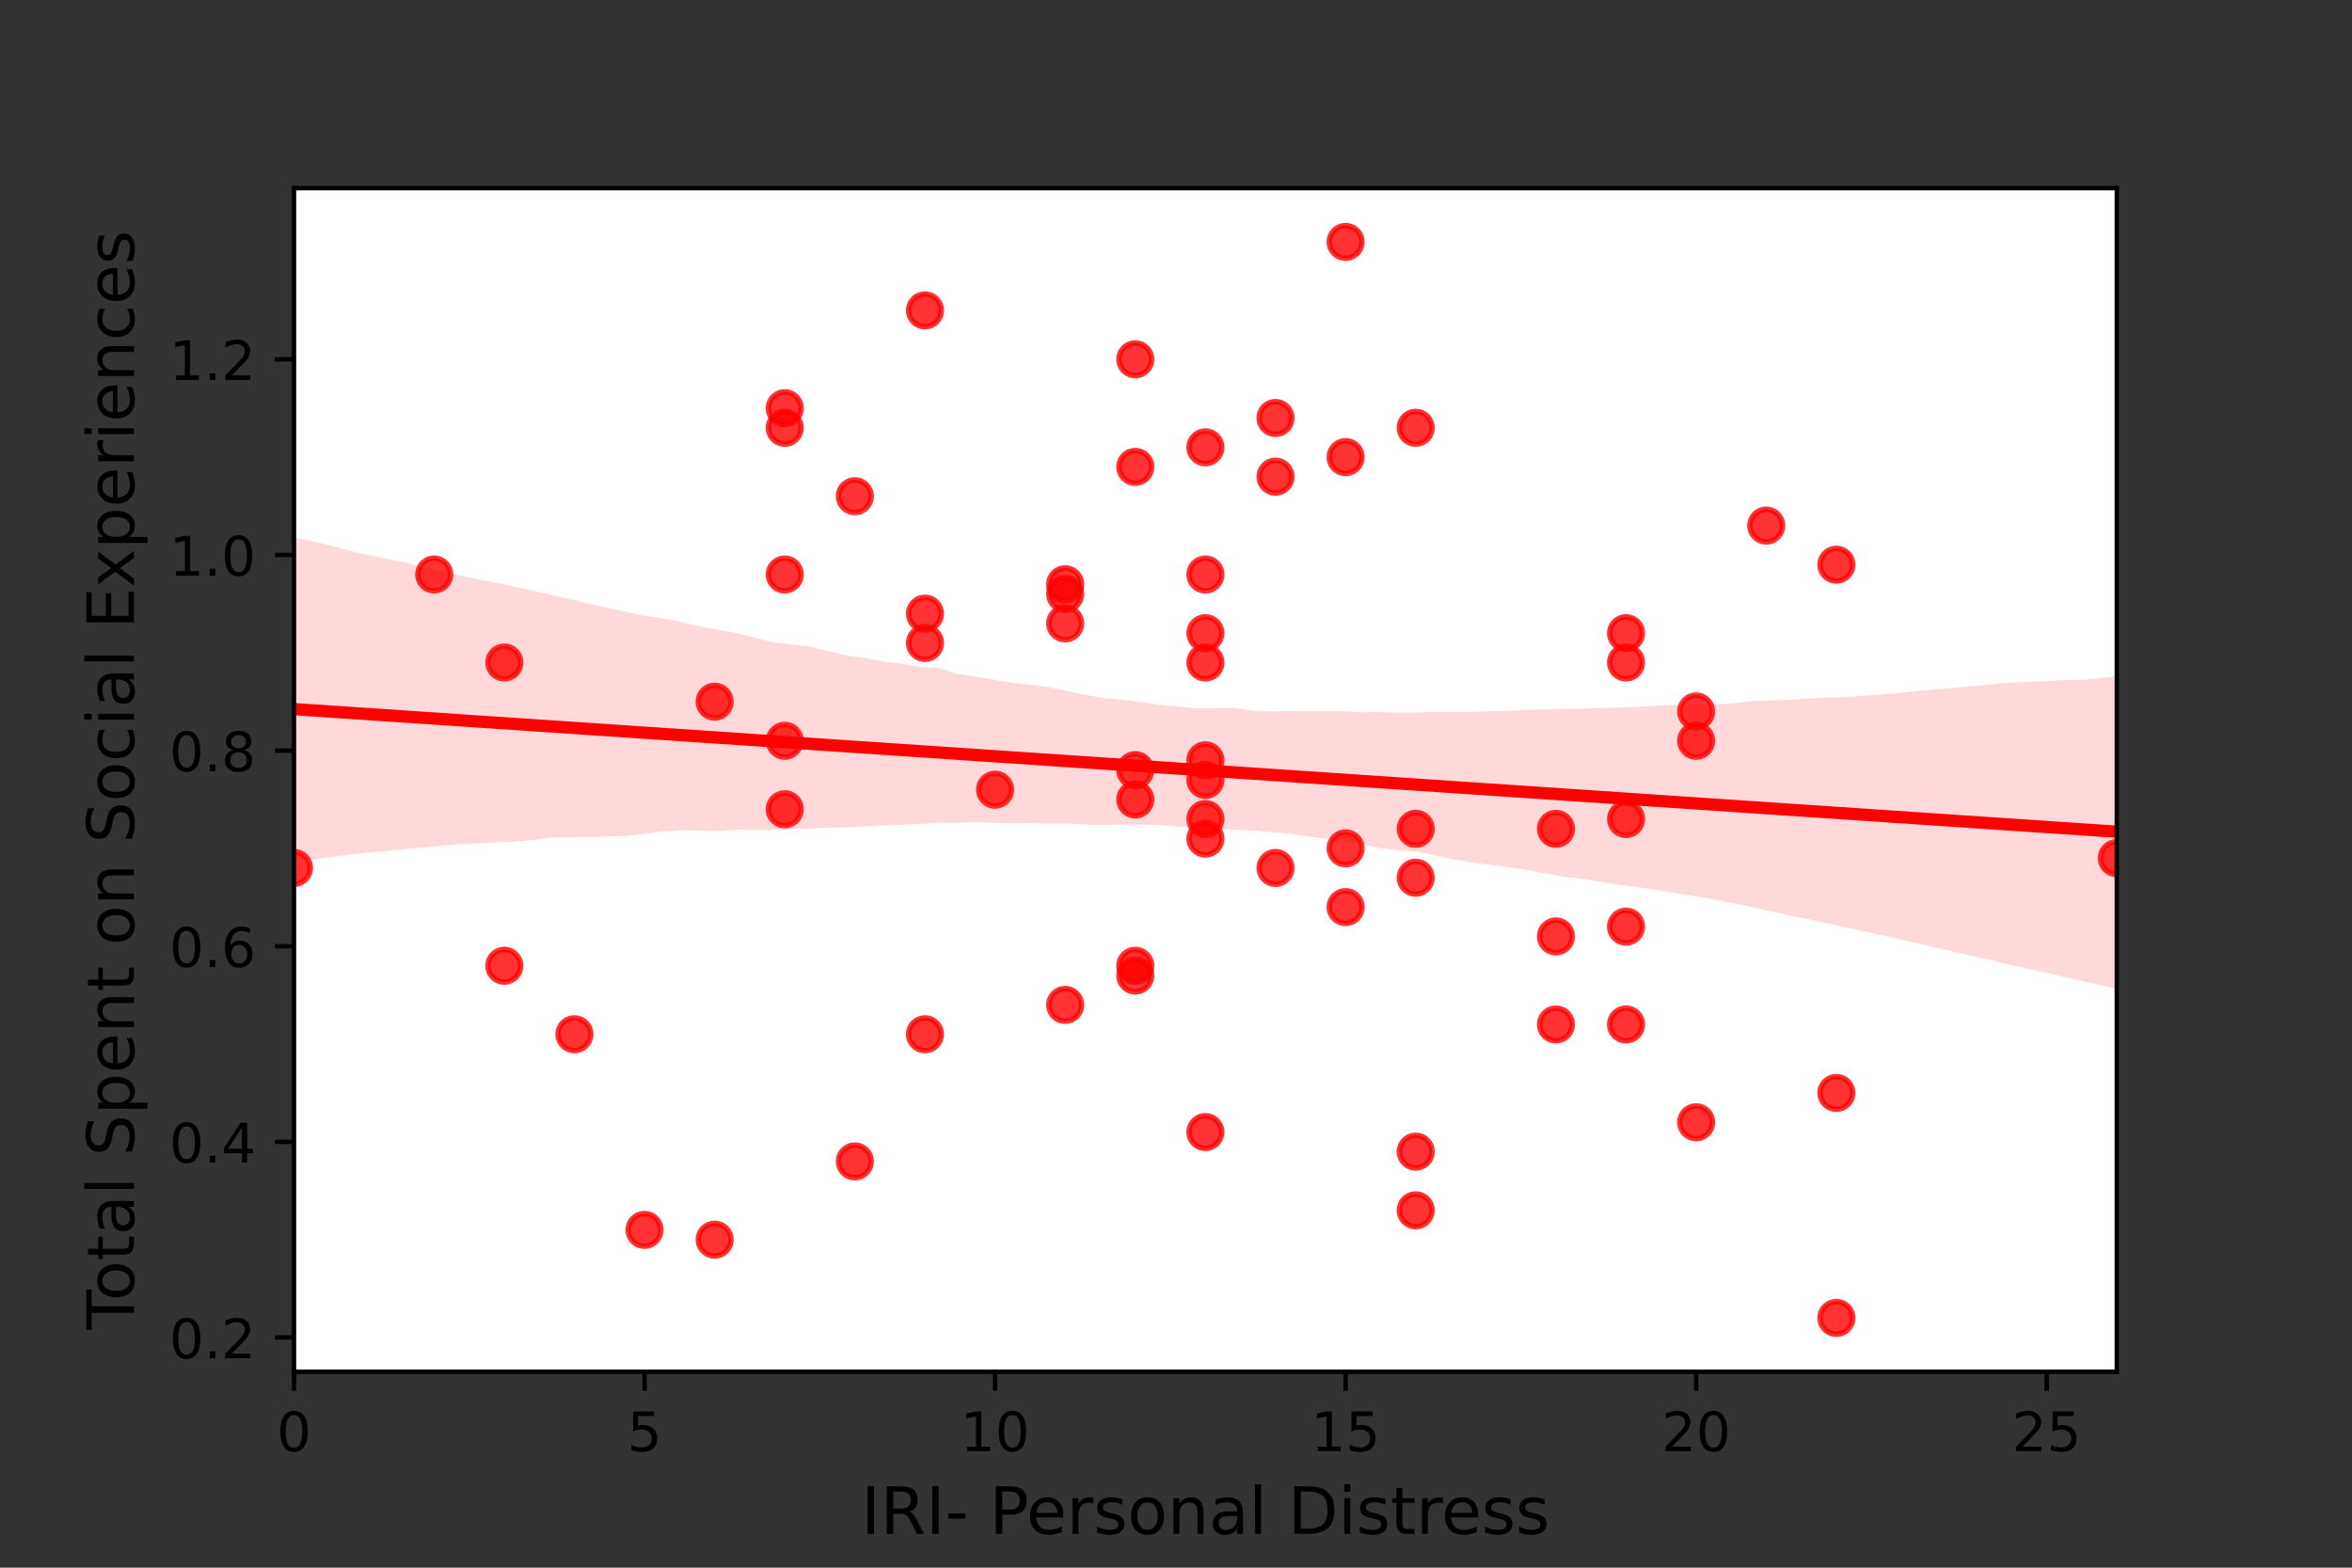 <?xml version="1.0" encoding="utf-8" standalone="no"?>
<!DOCTYPE svg PUBLIC "-//W3C//DTD SVG 1.1//EN"
  "http://www.w3.org/Graphics/SVG/1.1/DTD/svg11.dtd">
<!-- Created with matplotlib (https://matplotlib.org/) -->
<svg height="288pt" version="1.1" viewBox="0 0 432 288" width="432pt" xmlns="http://www.w3.org/2000/svg" xmlns:xlink="http://www.w3.org/1999/xlink">
 <rect x="0" y="0" width="432" height="288" fill="#333333" stroke="none"/>
 <defs>
  <style type="text/css">*{stroke-linecap:butt;stroke-linejoin:round;}</style>
 </defs>
 <g id="figure_1">
  <g id="patch_1">
   <path d="M 0 288 
L 432 288 
L 432 0 
L 0 0 
z
" style="fill:none;"/>
  </g>
  <g id="axes_1">
   <g id="patch_2">
    <path d="M 54 252 
L 388.8 252 
L 388.8 34.56 
L 54 34.56 
z
" style="fill:#ffffff;"/>
   </g>
   <g id="PathCollection_1">
    <defs>
     <path d="M 0 3 
C 0.796 3 1.559 2.684 2.121 2.121 
C 2.684 1.559 3 0.796 3 0 
C 3 -0.796 2.684 -1.559 2.121 -2.121 
C 1.559 -2.684 0.796 -3 0 -3 
C -0.796 -3 -1.559 -2.684 -2.121 -2.121 
C -2.684 -1.559 -3 -0.796 -3 0 
C -3 0.796 -2.684 1.559 -2.121 2.121 
C -1.559 2.684 -0.796 3 0 3 
z
" id="m9fb2c11955" style="stroke:#ff0000;stroke-opacity:0.8;"/>
    </defs>
    <g clip-path="url(#p3c3e6f4ca9)">
     <use style="fill:#ff0000;fill-opacity:0.8;stroke:#ff0000;stroke-opacity:0.8;" x="247.154" xlink:href="#m9fb2c11955" y="166.641"/>
     <use style="fill:#ff0000;fill-opacity:0.8;stroke:#ff0000;stroke-opacity:0.8;" x="169.892" xlink:href="#m9fb2c11955" y="190.003"/>
     <use style="fill:#ff0000;fill-opacity:0.8;stroke:#ff0000;stroke-opacity:0.8;" x="118.385" xlink:href="#m9fb2c11955" y="225.943"/>
     <use style="fill:#ff0000;fill-opacity:0.8;stroke:#ff0000;stroke-opacity:0.8;" x="105.508" xlink:href="#m9fb2c11955" y="190.003"/>
     <use style="fill:#ff0000;fill-opacity:0.8;stroke:#ff0000;stroke-opacity:0.8;" x="247.154" xlink:href="#m9fb2c11955" y="155.859"/>
     <use style="fill:#ff0000;fill-opacity:0.8;stroke:#ff0000;stroke-opacity:0.8;" x="337.292" xlink:href="#m9fb2c11955" y="103.745"/>
     <use style="fill:#ff0000;fill-opacity:0.8;stroke:#ff0000;stroke-opacity:0.8;" x="337.292" xlink:href="#m9fb2c11955" y="200.785"/>
     <use style="fill:#ff0000;fill-opacity:0.8;stroke:#ff0000;stroke-opacity:0.8;" x="208.523" xlink:href="#m9fb2c11955" y="85.775"/>
     <use style="fill:#ff0000;fill-opacity:0.8;stroke:#ff0000;stroke-opacity:0.8;" x="285.785" xlink:href="#m9fb2c11955" y="172.032"/>
     <use style="fill:#ff0000;fill-opacity:0.8;stroke:#ff0000;stroke-opacity:0.8;" x="144.138" xlink:href="#m9fb2c11955" y="148.671"/>
     <use style="fill:#ff0000;fill-opacity:0.8;stroke:#ff0000;stroke-opacity:0.8;" x="298.662" xlink:href="#m9fb2c11955" y="121.716"/>
     <use style="fill:#ff0000;fill-opacity:0.8;stroke:#ff0000;stroke-opacity:0.8;" x="182.769" xlink:href="#m9fb2c11955" y="145.077"/>
     <use style="fill:#ff0000;fill-opacity:0.8;stroke:#ff0000;stroke-opacity:0.8;" x="260.031" xlink:href="#m9fb2c11955" y="211.567"/>
     <use style="fill:#ff0000;fill-opacity:0.8;stroke:#ff0000;stroke-opacity:0.8;" x="234.277" xlink:href="#m9fb2c11955" y="76.79"/>
     <use style="fill:#ff0000;fill-opacity:0.8;stroke:#ff0000;stroke-opacity:0.8;" x="221.4" xlink:href="#m9fb2c11955" y="143.28"/>
     <use style="fill:#ff0000;fill-opacity:0.8;stroke:#ff0000;stroke-opacity:0.8;" x="221.4" xlink:href="#m9fb2c11955" y="150.468"/>
     <use style="fill:#ff0000;fill-opacity:0.8;stroke:#ff0000;stroke-opacity:0.8;" x="298.662" xlink:href="#m9fb2c11955" y="170.235"/>
     <use style="fill:#ff0000;fill-opacity:0.8;stroke:#ff0000;stroke-opacity:0.8;" x="260.031" xlink:href="#m9fb2c11955" y="152.265"/>
     <use style="fill:#ff0000;fill-opacity:0.8;stroke:#ff0000;stroke-opacity:0.8;" x="298.662" xlink:href="#m9fb2c11955" y="188.206"/>
     <use style="fill:#ff0000;fill-opacity:0.8;stroke:#ff0000;stroke-opacity:0.8;" x="208.523" xlink:href="#m9fb2c11955" y="66.008"/>
     <use style="fill:#ff0000;fill-opacity:0.8;stroke:#ff0000;stroke-opacity:0.8;" x="388.8" xlink:href="#m9fb2c11955" y="157.656"/>
     <use style="fill:#ff0000;fill-opacity:0.8;stroke:#ff0000;stroke-opacity:0.8;" x="337.292" xlink:href="#m9fb2c11955" y="242.116"/>
     <use style="fill:#ff0000;fill-opacity:0.8;stroke:#ff0000;stroke-opacity:0.8;" x="221.4" xlink:href="#m9fb2c11955" y="139.686"/>
     <use style="fill:#ff0000;fill-opacity:0.8;stroke:#ff0000;stroke-opacity:0.8;" x="131.262" xlink:href="#m9fb2c11955" y="227.74"/>
     <use style="fill:#ff0000;fill-opacity:0.8;stroke:#ff0000;stroke-opacity:0.8;" x="234.277" xlink:href="#m9fb2c11955" y="159.453"/>
     <use style="fill:#ff0000;fill-opacity:0.8;stroke:#ff0000;stroke-opacity:0.8;" x="157.015" xlink:href="#m9fb2c11955" y="91.166"/>
     <use style="fill:#ff0000;fill-opacity:0.8;stroke:#ff0000;stroke-opacity:0.8;" x="54" xlink:href="#m9fb2c11955" y="159.453"/>
     <use style="fill:#ff0000;fill-opacity:0.8;stroke:#ff0000;stroke-opacity:0.8;" x="221.4" xlink:href="#m9fb2c11955" y="121.716"/>
     <use style="fill:#ff0000;fill-opacity:0.8;stroke:#ff0000;stroke-opacity:0.8;" x="169.892" xlink:href="#m9fb2c11955" y="57.023"/>
     <use style="fill:#ff0000;fill-opacity:0.8;stroke:#ff0000;stroke-opacity:0.8;" x="298.662" xlink:href="#m9fb2c11955" y="116.325"/>
     <use style="fill:#ff0000;fill-opacity:0.8;stroke:#ff0000;stroke-opacity:0.8;" x="195.646" xlink:href="#m9fb2c11955" y="107.34"/>
     <use style="fill:#ff0000;fill-opacity:0.8;stroke:#ff0000;stroke-opacity:0.8;" x="260.031" xlink:href="#m9fb2c11955" y="78.587"/>
     <use style="fill:#ff0000;fill-opacity:0.8;stroke:#ff0000;stroke-opacity:0.8;" x="234.277" xlink:href="#m9fb2c11955" y="87.572"/>
     <use style="fill:#ff0000;fill-opacity:0.8;stroke:#ff0000;stroke-opacity:0.8;" x="221.4" xlink:href="#m9fb2c11955" y="207.973"/>
     <use style="fill:#ff0000;fill-opacity:0.8;stroke:#ff0000;stroke-opacity:0.8;" x="92.631" xlink:href="#m9fb2c11955" y="121.716"/>
     <use style="fill:#ff0000;fill-opacity:0.8;stroke:#ff0000;stroke-opacity:0.8;" x="311.538" xlink:href="#m9fb2c11955" y="130.701"/>
     <use style="fill:#ff0000;fill-opacity:0.8;stroke:#ff0000;stroke-opacity:0.8;" x="260.031" xlink:href="#m9fb2c11955" y="161.25"/>
     <use style="fill:#ff0000;fill-opacity:0.8;stroke:#ff0000;stroke-opacity:0.8;" x="92.631" xlink:href="#m9fb2c11955" y="177.423"/>
     <use style="fill:#ff0000;fill-opacity:0.8;stroke:#ff0000;stroke-opacity:0.8;" x="195.646" xlink:href="#m9fb2c11955" y="184.612"/>
     <use style="fill:#ff0000;fill-opacity:0.8;stroke:#ff0000;stroke-opacity:0.8;" x="169.892" xlink:href="#m9fb2c11955" y="118.122"/>
     <use style="fill:#ff0000;fill-opacity:0.8;stroke:#ff0000;stroke-opacity:0.8;" x="144.138" xlink:href="#m9fb2c11955" y="105.542"/>
     <use style="fill:#ff0000;fill-opacity:0.8;stroke:#ff0000;stroke-opacity:0.8;" x="311.538" xlink:href="#m9fb2c11955" y="136.092"/>
     <use style="fill:#ff0000;fill-opacity:0.8;stroke:#ff0000;stroke-opacity:0.8;" x="208.523" xlink:href="#m9fb2c11955" y="179.22"/>
     <use style="fill:#ff0000;fill-opacity:0.8;stroke:#ff0000;stroke-opacity:0.8;" x="157.015" xlink:href="#m9fb2c11955" y="213.364"/>
     <use style="fill:#ff0000;fill-opacity:0.8;stroke:#ff0000;stroke-opacity:0.8;" x="195.646" xlink:href="#m9fb2c11955" y="109.137"/>
     <use style="fill:#ff0000;fill-opacity:0.8;stroke:#ff0000;stroke-opacity:0.8;" x="221.4" xlink:href="#m9fb2c11955" y="116.325"/>
     <use style="fill:#ff0000;fill-opacity:0.8;stroke:#ff0000;stroke-opacity:0.8;" x="221.4" xlink:href="#m9fb2c11955" y="82.181"/>
     <use style="fill:#ff0000;fill-opacity:0.8;stroke:#ff0000;stroke-opacity:0.8;" x="311.538" xlink:href="#m9fb2c11955" y="206.176"/>
     <use style="fill:#ff0000;fill-opacity:0.8;stroke:#ff0000;stroke-opacity:0.8;" x="221.4" xlink:href="#m9fb2c11955" y="105.542"/>
     <use style="fill:#ff0000;fill-opacity:0.8;stroke:#ff0000;stroke-opacity:0.8;" x="285.785" xlink:href="#m9fb2c11955" y="188.206"/>
     <use style="fill:#ff0000;fill-opacity:0.8;stroke:#ff0000;stroke-opacity:0.8;" x="221.4" xlink:href="#m9fb2c11955" y="154.062"/>
     <use style="fill:#ff0000;fill-opacity:0.8;stroke:#ff0000;stroke-opacity:0.8;" x="247.154" xlink:href="#m9fb2c11955" y="83.978"/>
     <use style="fill:#ff0000;fill-opacity:0.8;stroke:#ff0000;stroke-opacity:0.8;" x="79.754" xlink:href="#m9fb2c11955" y="105.542"/>
     <use style="fill:#ff0000;fill-opacity:0.8;stroke:#ff0000;stroke-opacity:0.8;" x="208.523" xlink:href="#m9fb2c11955" y="177.423"/>
     <use style="fill:#ff0000;fill-opacity:0.8;stroke:#ff0000;stroke-opacity:0.8;" x="144.138" xlink:href="#m9fb2c11955" y="74.993"/>
     <use style="fill:#ff0000;fill-opacity:0.8;stroke:#ff0000;stroke-opacity:0.8;" x="208.523" xlink:href="#m9fb2c11955" y="146.874"/>
     <use style="fill:#ff0000;fill-opacity:0.8;stroke:#ff0000;stroke-opacity:0.8;" x="247.154" xlink:href="#m9fb2c11955" y="44.444"/>
     <use style="fill:#ff0000;fill-opacity:0.8;stroke:#ff0000;stroke-opacity:0.8;" x="131.262" xlink:href="#m9fb2c11955" y="128.904"/>
     <use style="fill:#ff0000;fill-opacity:0.8;stroke:#ff0000;stroke-opacity:0.8;" x="285.785" xlink:href="#m9fb2c11955" y="152.265"/>
     <use style="fill:#ff0000;fill-opacity:0.8;stroke:#ff0000;stroke-opacity:0.8;" x="208.523" xlink:href="#m9fb2c11955" y="141.483"/>
     <use style="fill:#ff0000;fill-opacity:0.8;stroke:#ff0000;stroke-opacity:0.8;" x="169.892" xlink:href="#m9fb2c11955" y="112.731"/>
     <use style="fill:#ff0000;fill-opacity:0.8;stroke:#ff0000;stroke-opacity:0.8;" x="324.415" xlink:href="#m9fb2c11955" y="96.557"/>
     <use style="fill:#ff0000;fill-opacity:0.8;stroke:#ff0000;stroke-opacity:0.8;" x="298.662" xlink:href="#m9fb2c11955" y="150.468"/>
     <use style="fill:#ff0000;fill-opacity:0.8;stroke:#ff0000;stroke-opacity:0.8;" x="144.138" xlink:href="#m9fb2c11955" y="136.092"/>
     <use style="fill:#ff0000;fill-opacity:0.8;stroke:#ff0000;stroke-opacity:0.8;" x="144.138" xlink:href="#m9fb2c11955" y="78.587"/>
     <use style="fill:#ff0000;fill-opacity:0.8;stroke:#ff0000;stroke-opacity:0.8;" x="195.646" xlink:href="#m9fb2c11955" y="114.528"/>
     <use style="fill:#ff0000;fill-opacity:0.8;stroke:#ff0000;stroke-opacity:0.8;" x="260.031" xlink:href="#m9fb2c11955" y="222.349"/>
    </g>
   </g>
   <g id="PolyCollection_1">
    <path clip-path="url(#p3c3e6f4ca9)" d="M 54 98.698 
L 54 157.976 
L 57.382 157.901 
L 60.764 157.475 
L 64.145 157.007 
L 67.527 156.654 
L 70.909 156.334 
L 74.291 156.011 
L 77.673 155.681 
L 81.055 155.351 
L 84.436 155.066 
L 87.818 154.919 
L 91.2 154.764 
L 94.582 154.639 
L 97.964 154.3 
L 101.345 153.888 
L 104.727 153.815 
L 108.109 153.742 
L 111.491 153.665 
L 114.873 153.556 
L 118.255 153.216 
L 121.636 152.749 
L 125.018 152.522 
L 128.4 152.574 
L 131.782 152.687 
L 135.164 152.43 
L 138.545 152.481 
L 141.927 152.484 
L 145.309 152.355 
L 148.691 152.196 
L 152.073 152.042 
L 155.455 152.005 
L 158.836 151.852 
L 162.218 151.633 
L 165.6 151.512 
L 168.982 151.38 
L 172.364 151.158 
L 175.745 151.161 
L 179.127 151.027 
L 182.509 151.164 
L 185.891 151.257 
L 189.273 151.245 
L 192.655 151.316 
L 196.036 151.287 
L 199.418 151.465 
L 202.8 151.609 
L 206.182 151.443 
L 209.564 151.518 
L 212.945 151.54 
L 216.327 151.878 
L 219.709 151.91 
L 223.091 152.283 
L 226.473 152.413 
L 229.855 152.554 
L 233.236 152.865 
L 236.618 153.183 
L 240 153.607 
L 243.382 154.055 
L 246.764 154.482 
L 250.145 155.053 
L 253.527 155.823 
L 256.909 156.211 
L 260.291 156.445 
L 263.673 157.185 
L 267.055 157.89 
L 270.436 158.399 
L 273.818 158.907 
L 277.2 159.324 
L 280.582 159.864 
L 283.964 160.494 
L 287.345 161.091 
L 290.727 161.46 
L 294.109 162.048 
L 297.491 162.576 
L 300.873 162.978 
L 304.255 163.495 
L 307.636 164.042 
L 311.018 164.607 
L 314.4 165.163 
L 317.782 165.845 
L 321.164 166.49 
L 324.545 167.274 
L 327.927 167.994 
L 331.309 168.714 
L 334.691 169.427 
L 338.073 170.137 
L 341.455 170.899 
L 344.836 171.634 
L 348.218 172.407 
L 351.6 173.181 
L 354.982 173.954 
L 358.364 174.728 
L 361.745 175.501 
L 365.127 176.274 
L 368.509 177.116 
L 371.891 177.818 
L 375.273 178.592 
L 378.655 179.362 
L 382.036 180.132 
L 385.418 180.902 
L 388.8 181.638 
L 388.8 124.218 
L 388.8 124.218 
L 385.418 124.59 
L 382.036 124.922 
L 378.655 124.949 
L 375.273 125.154 
L 371.891 125.274 
L 368.509 125.481 
L 365.127 125.794 
L 361.745 126.109 
L 358.364 126.422 
L 354.982 126.67 
L 351.6 126.994 
L 348.218 127.367 
L 344.836 127.631 
L 341.455 127.869 
L 338.073 128.11 
L 334.691 128.155 
L 331.309 128.39 
L 327.927 128.598 
L 324.545 128.676 
L 321.164 128.881 
L 317.782 129.253 
L 314.4 129.405 
L 311.018 129.398 
L 307.636 129.496 
L 304.255 129.646 
L 300.873 129.835 
L 297.491 130.002 
L 294.109 130.058 
L 290.727 130.184 
L 287.345 130.234 
L 283.964 130.338 
L 280.582 130.369 
L 277.2 130.58 
L 273.818 130.674 
L 270.436 130.78 
L 267.055 130.845 
L 263.673 130.772 
L 260.291 130.885 
L 256.909 130.91 
L 253.527 130.821 
L 250.145 130.836 
L 246.764 130.673 
L 243.382 130.596 
L 240 130.619 
L 236.618 130.646 
L 233.236 130.673 
L 229.855 130.551 
L 226.473 130.083 
L 223.091 130.098 
L 219.709 130.156 
L 216.327 129.805 
L 212.945 129.509 
L 209.564 128.929 
L 206.182 128.6 
L 202.8 128.254 
L 199.418 127.661 
L 196.036 126.977 
L 192.655 126.224 
L 189.273 125.816 
L 185.891 125.425 
L 182.509 124.867 
L 179.127 124.29 
L 175.745 123.757 
L 172.364 122.728 
L 168.982 122.516 
L 165.6 121.922 
L 162.218 121.533 
L 158.836 120.866 
L 155.455 120.415 
L 152.073 119.632 
L 148.691 118.761 
L 145.309 118.389 
L 141.927 118.017 
L 138.545 117.112 
L 135.164 116.267 
L 131.782 115.703 
L 128.4 115.048 
L 125.018 114.245 
L 121.636 113.582 
L 118.255 113.095 
L 114.873 112.376 
L 111.491 111.657 
L 108.109 110.911 
L 104.727 110.081 
L 101.345 109.306 
L 97.964 108.544 
L 94.582 107.789 
L 91.2 107.074 
L 87.818 106.433 
L 84.436 105.687 
L 81.055 104.94 
L 77.673 104.185 
L 74.291 103.311 
L 70.909 102.671 
L 67.527 101.955 
L 64.145 101.173 
L 60.764 100.216 
L 57.382 99.453 
L 54 98.698 
z
" style="fill:#ff0000;fill-opacity:0.15;"/>
   </g>
   <g id="matplotlib.axis_1">
    <g id="xtick_1">
     <g id="line2d_1">
      <defs>
       <path d="M 0 0 
L 0 3.5 
" id="m095ce932a5" style="stroke:#000000;stroke-width:0.8;"/>
      </defs>
      <g>
       <use style="stroke:#000000;stroke-width:0.8;" x="54" xlink:href="#m095ce932a5" y="252"/>
      </g>
     </g>
     <g id="text_1">
      <!-- 0 -->
      <g transform="translate(50.819 266.598)scale(0.1 -0.1)">
       <defs>
        <path d="M 31.781 66.406 
Q 24.172 66.406 20.328 58.906 
Q 16.5 51.422 16.5 36.375 
Q 16.5 21.391 20.328 13.891 
Q 24.172 6.391 31.781 6.391 
Q 39.453 6.391 43.281 13.891 
Q 47.125 21.391 47.125 36.375 
Q 47.125 51.422 43.281 58.906 
Q 39.453 66.406 31.781 66.406 
z
M 31.781 74.219 
Q 44.047 74.219 50.516 64.516 
Q 56.984 54.828 56.984 36.375 
Q 56.984 17.969 50.516 8.266 
Q 44.047 -1.422 31.781 -1.422 
Q 19.531 -1.422 13.062 8.266 
Q 6.594 17.969 6.594 36.375 
Q 6.594 54.828 13.062 64.516 
Q 19.531 74.219 31.781 74.219 
z
" id="DejaVuSans-48"/>
       </defs>
       <use xlink:href="#DejaVuSans-48"/>
      </g>
     </g>
    </g>
    <g id="xtick_2">
     <g id="line2d_2">
      <g>
       <use style="stroke:#000000;stroke-width:0.8;" x="118.385" xlink:href="#m095ce932a5" y="252"/>
      </g>
     </g>
     <g id="text_2">
      <!-- 5 -->
      <g transform="translate(115.203 266.598)scale(0.1 -0.1)">
       <defs>
        <path d="M 10.797 72.906 
L 49.516 72.906 
L 49.516 64.594 
L 19.828 64.594 
L 19.828 46.734 
Q 21.969 47.469 24.109 47.828 
Q 26.266 48.188 28.422 48.188 
Q 40.625 48.188 47.75 41.5 
Q 54.891 34.812 54.891 23.391 
Q 54.891 11.625 47.562 5.094 
Q 40.234 -1.422 26.906 -1.422 
Q 22.312 -1.422 17.547 -0.641 
Q 12.797 0.141 7.719 1.703 
L 7.719 11.625 
Q 12.109 9.234 16.797 8.062 
Q 21.484 6.891 26.703 6.891 
Q 35.156 6.891 40.078 11.328 
Q 45.016 15.766 45.016 23.391 
Q 45.016 31 40.078 35.438 
Q 35.156 39.891 26.703 39.891 
Q 22.75 39.891 18.812 39.016 
Q 14.891 38.141 10.797 36.281 
z
" id="DejaVuSans-53"/>
       </defs>
       <use xlink:href="#DejaVuSans-53"/>
      </g>
     </g>
    </g>
    <g id="xtick_3">
     <g id="line2d_3">
      <g>
       <use style="stroke:#000000;stroke-width:0.8;" x="182.769" xlink:href="#m095ce932a5" y="252"/>
      </g>
     </g>
     <g id="text_3">
      <!-- 10 -->
      <g transform="translate(176.407 266.598)scale(0.1 -0.1)">
       <defs>
        <path d="M 12.406 8.297 
L 28.516 8.297 
L 28.516 63.922 
L 10.984 60.406 
L 10.984 69.391 
L 28.422 72.906 
L 38.281 72.906 
L 38.281 8.297 
L 54.391 8.297 
L 54.391 0 
L 12.406 0 
z
" id="DejaVuSans-49"/>
       </defs>
       <use xlink:href="#DejaVuSans-49"/>
       <use x="63.623" xlink:href="#DejaVuSans-48"/>
      </g>
     </g>
    </g>
    <g id="xtick_4">
     <g id="line2d_4">
      <g>
       <use style="stroke:#000000;stroke-width:0.8;" x="247.154" xlink:href="#m095ce932a5" y="252"/>
      </g>
     </g>
     <g id="text_4">
      <!-- 15 -->
      <g transform="translate(240.791 266.598)scale(0.1 -0.1)">
       <use xlink:href="#DejaVuSans-49"/>
       <use x="63.623" xlink:href="#DejaVuSans-53"/>
      </g>
     </g>
    </g>
    <g id="xtick_5">
     <g id="line2d_5">
      <g>
       <use style="stroke:#000000;stroke-width:0.8;" x="311.538" xlink:href="#m095ce932a5" y="252"/>
      </g>
     </g>
     <g id="text_5">
      <!-- 20 -->
      <g transform="translate(305.176 266.598)scale(0.1 -0.1)">
       <defs>
        <path d="M 19.188 8.297 
L 53.609 8.297 
L 53.609 0 
L 7.328 0 
L 7.328 8.297 
Q 12.938 14.109 22.625 23.891 
Q 32.328 33.688 34.812 36.531 
Q 39.547 41.844 41.422 45.531 
Q 43.312 49.219 43.312 52.781 
Q 43.312 58.594 39.234 62.25 
Q 35.156 65.922 28.609 65.922 
Q 23.969 65.922 18.812 64.312 
Q 13.672 62.703 7.812 59.422 
L 7.812 69.391 
Q 13.766 71.781 18.938 73 
Q 24.125 74.219 28.422 74.219 
Q 39.75 74.219 46.484 68.547 
Q 53.219 62.891 53.219 53.422 
Q 53.219 48.922 51.531 44.891 
Q 49.859 40.875 45.406 35.406 
Q 44.188 33.984 37.641 27.219 
Q 31.109 20.453 19.188 8.297 
z
" id="DejaVuSans-50"/>
       </defs>
       <use xlink:href="#DejaVuSans-50"/>
       <use x="63.623" xlink:href="#DejaVuSans-48"/>
      </g>
     </g>
    </g>
    <g id="xtick_6">
     <g id="line2d_6">
      <g>
       <use style="stroke:#000000;stroke-width:0.8;" x="375.923" xlink:href="#m095ce932a5" y="252"/>
      </g>
     </g>
     <g id="text_6">
      <!-- 25 -->
      <g transform="translate(369.561 266.598)scale(0.1 -0.1)">
       <use xlink:href="#DejaVuSans-50"/>
       <use x="63.623" xlink:href="#DejaVuSans-53"/>
      </g>
     </g>
    </g>
    <g id="text_7">
     <!-- IRI- Personal Distress -->
     <g transform="translate(158.171 281.796)scale(0.12 -0.12)">
      <defs>
       <path d="M 9.812 72.906 
L 19.672 72.906 
L 19.672 0 
L 9.812 0 
z
" id="DejaVuSans-73"/>
       <path d="M 44.391 34.188 
Q 47.562 33.109 50.562 29.594 
Q 53.562 26.078 56.594 19.922 
L 66.609 0 
L 56 0 
L 46.688 18.703 
Q 43.062 26.031 39.672 28.422 
Q 36.281 30.812 30.422 30.812 
L 19.672 30.812 
L 19.672 0 
L 9.812 0 
L 9.812 72.906 
L 32.078 72.906 
Q 44.578 72.906 50.734 67.672 
Q 56.891 62.453 56.891 51.906 
Q 56.891 45.016 53.688 40.469 
Q 50.484 35.938 44.391 34.188 
z
M 19.672 64.797 
L 19.672 38.922 
L 32.078 38.922 
Q 39.203 38.922 42.844 42.219 
Q 46.484 45.516 46.484 51.906 
Q 46.484 58.297 42.844 61.547 
Q 39.203 64.797 32.078 64.797 
z
" id="DejaVuSans-82"/>
       <path d="M 4.891 31.391 
L 31.203 31.391 
L 31.203 23.391 
L 4.891 23.391 
z
" id="DejaVuSans-45"/>
       <path id="DejaVuSans-32"/>
       <path d="M 19.672 64.797 
L 19.672 37.406 
L 32.078 37.406 
Q 38.969 37.406 42.719 40.969 
Q 46.484 44.531 46.484 51.125 
Q 46.484 57.672 42.719 61.234 
Q 38.969 64.797 32.078 64.797 
z
M 9.812 72.906 
L 32.078 72.906 
Q 44.344 72.906 50.609 67.359 
Q 56.891 61.812 56.891 51.125 
Q 56.891 40.328 50.609 34.812 
Q 44.344 29.297 32.078 29.297 
L 19.672 29.297 
L 19.672 0 
L 9.812 0 
z
" id="DejaVuSans-80"/>
       <path d="M 56.203 29.594 
L 56.203 25.203 
L 14.891 25.203 
Q 15.484 15.922 20.484 11.062 
Q 25.484 6.203 34.422 6.203 
Q 39.594 6.203 44.453 7.469 
Q 49.312 8.734 54.109 11.281 
L 54.109 2.781 
Q 49.266 0.734 44.188 -0.344 
Q 39.109 -1.422 33.891 -1.422 
Q 20.797 -1.422 13.156 6.188 
Q 5.516 13.812 5.516 26.812 
Q 5.516 40.234 12.766 48.109 
Q 20.016 56 32.328 56 
Q 43.359 56 49.781 48.891 
Q 56.203 41.797 56.203 29.594 
z
M 47.219 32.234 
Q 47.125 39.594 43.094 43.984 
Q 39.062 48.391 32.422 48.391 
Q 24.906 48.391 20.391 44.141 
Q 15.875 39.891 15.188 32.172 
z
" id="DejaVuSans-101"/>
       <path d="M 41.109 46.297 
Q 39.594 47.172 37.812 47.578 
Q 36.031 48 33.891 48 
Q 26.266 48 22.188 43.047 
Q 18.109 38.094 18.109 28.812 
L 18.109 0 
L 9.078 0 
L 9.078 54.688 
L 18.109 54.688 
L 18.109 46.188 
Q 20.953 51.172 25.484 53.578 
Q 30.031 56 36.531 56 
Q 37.453 56 38.578 55.875 
Q 39.703 55.766 41.062 55.516 
z
" id="DejaVuSans-114"/>
       <path d="M 44.281 53.078 
L 44.281 44.578 
Q 40.484 46.531 36.375 47.5 
Q 32.281 48.484 27.875 48.484 
Q 21.188 48.484 17.844 46.438 
Q 14.5 44.391 14.5 40.281 
Q 14.5 37.156 16.891 35.375 
Q 19.281 33.594 26.516 31.984 
L 29.594 31.297 
Q 39.156 29.25 43.188 25.516 
Q 47.219 21.781 47.219 15.094 
Q 47.219 7.469 41.188 3.016 
Q 35.156 -1.422 24.609 -1.422 
Q 20.219 -1.422 15.453 -0.562 
Q 10.688 0.297 5.422 2 
L 5.422 11.281 
Q 10.406 8.688 15.234 7.391 
Q 20.062 6.109 24.812 6.109 
Q 31.156 6.109 34.562 8.281 
Q 37.984 10.453 37.984 14.406 
Q 37.984 18.062 35.516 20.016 
Q 33.062 21.969 24.703 23.781 
L 21.578 24.516 
Q 13.234 26.266 9.516 29.906 
Q 5.812 33.547 5.812 39.891 
Q 5.812 47.609 11.281 51.797 
Q 16.75 56 26.812 56 
Q 31.781 56 36.172 55.266 
Q 40.578 54.547 44.281 53.078 
z
" id="DejaVuSans-115"/>
       <path d="M 30.609 48.391 
Q 23.391 48.391 19.188 42.75 
Q 14.984 37.109 14.984 27.297 
Q 14.984 17.484 19.156 11.844 
Q 23.344 6.203 30.609 6.203 
Q 37.797 6.203 41.984 11.859 
Q 46.188 17.531 46.188 27.297 
Q 46.188 37.016 41.984 42.703 
Q 37.797 48.391 30.609 48.391 
z
M 30.609 56 
Q 42.328 56 49.016 48.375 
Q 55.719 40.766 55.719 27.297 
Q 55.719 13.875 49.016 6.219 
Q 42.328 -1.422 30.609 -1.422 
Q 18.844 -1.422 12.172 6.219 
Q 5.516 13.875 5.516 27.297 
Q 5.516 40.766 12.172 48.375 
Q 18.844 56 30.609 56 
z
" id="DejaVuSans-111"/>
       <path d="M 54.891 33.016 
L 54.891 0 
L 45.906 0 
L 45.906 32.719 
Q 45.906 40.484 42.875 44.328 
Q 39.844 48.188 33.797 48.188 
Q 26.516 48.188 22.312 43.547 
Q 18.109 38.922 18.109 30.906 
L 18.109 0 
L 9.078 0 
L 9.078 54.688 
L 18.109 54.688 
L 18.109 46.188 
Q 21.344 51.125 25.703 53.562 
Q 30.078 56 35.797 56 
Q 45.219 56 50.047 50.172 
Q 54.891 44.344 54.891 33.016 
z
" id="DejaVuSans-110"/>
       <path d="M 34.281 27.484 
Q 23.391 27.484 19.188 25 
Q 14.984 22.516 14.984 16.5 
Q 14.984 11.719 18.141 8.906 
Q 21.297 6.109 26.703 6.109 
Q 34.188 6.109 38.703 11.406 
Q 43.219 16.703 43.219 25.484 
L 43.219 27.484 
z
M 52.203 31.203 
L 52.203 0 
L 43.219 0 
L 43.219 8.297 
Q 40.141 3.328 35.547 0.953 
Q 30.953 -1.422 24.312 -1.422 
Q 15.922 -1.422 10.953 3.297 
Q 6 8.016 6 15.922 
Q 6 25.141 12.172 29.828 
Q 18.359 34.516 30.609 34.516 
L 43.219 34.516 
L 43.219 35.406 
Q 43.219 41.609 39.141 45 
Q 35.062 48.391 27.688 48.391 
Q 23 48.391 18.547 47.266 
Q 14.109 46.141 10.016 43.891 
L 10.016 52.203 
Q 14.938 54.109 19.578 55.047 
Q 24.219 56 28.609 56 
Q 40.484 56 46.344 49.844 
Q 52.203 43.703 52.203 31.203 
z
" id="DejaVuSans-97"/>
       <path d="M 9.422 75.984 
L 18.406 75.984 
L 18.406 0 
L 9.422 0 
z
" id="DejaVuSans-108"/>
       <path d="M 19.672 64.797 
L 19.672 8.109 
L 31.594 8.109 
Q 46.688 8.109 53.688 14.938 
Q 60.688 21.781 60.688 36.531 
Q 60.688 51.172 53.688 57.984 
Q 46.688 64.797 31.594 64.797 
z
M 9.812 72.906 
L 30.078 72.906 
Q 51.266 72.906 61.172 64.094 
Q 71.094 55.281 71.094 36.531 
Q 71.094 17.672 61.125 8.828 
Q 51.172 0 30.078 0 
L 9.812 0 
z
" id="DejaVuSans-68"/>
       <path d="M 9.422 54.688 
L 18.406 54.688 
L 18.406 0 
L 9.422 0 
z
M 9.422 75.984 
L 18.406 75.984 
L 18.406 64.594 
L 9.422 64.594 
z
" id="DejaVuSans-105"/>
       <path d="M 18.312 70.219 
L 18.312 54.688 
L 36.812 54.688 
L 36.812 47.703 
L 18.312 47.703 
L 18.312 18.016 
Q 18.312 11.328 20.141 9.422 
Q 21.969 7.516 27.594 7.516 
L 36.812 7.516 
L 36.812 0 
L 27.594 0 
Q 17.188 0 13.234 3.875 
Q 9.281 7.766 9.281 18.016 
L 9.281 47.703 
L 2.688 47.703 
L 2.688 54.688 
L 9.281 54.688 
L 9.281 70.219 
z
" id="DejaVuSans-116"/>
      </defs>
      <use xlink:href="#DejaVuSans-73"/>
      <use x="29.492" xlink:href="#DejaVuSans-82"/>
      <use x="98.975" xlink:href="#DejaVuSans-73"/>
      <use x="128.467" xlink:href="#DejaVuSans-45"/>
      <use x="164.551" xlink:href="#DejaVuSans-32"/>
      <use x="196.338" xlink:href="#DejaVuSans-80"/>
      <use x="253.016" xlink:href="#DejaVuSans-101"/>
      <use x="314.539" xlink:href="#DejaVuSans-114"/>
      <use x="355.652" xlink:href="#DejaVuSans-115"/>
      <use x="407.752" xlink:href="#DejaVuSans-111"/>
      <use x="468.934" xlink:href="#DejaVuSans-110"/>
      <use x="532.312" xlink:href="#DejaVuSans-97"/>
      <use x="593.592" xlink:href="#DejaVuSans-108"/>
      <use x="621.375" xlink:href="#DejaVuSans-32"/>
      <use x="653.162" xlink:href="#DejaVuSans-68"/>
      <use x="730.164" xlink:href="#DejaVuSans-105"/>
      <use x="757.947" xlink:href="#DejaVuSans-115"/>
      <use x="810.047" xlink:href="#DejaVuSans-116"/>
      <use x="849.256" xlink:href="#DejaVuSans-114"/>
      <use x="888.119" xlink:href="#DejaVuSans-101"/>
      <use x="949.643" xlink:href="#DejaVuSans-115"/>
      <use x="1001.742" xlink:href="#DejaVuSans-115"/>
     </g>
    </g>
   </g>
   <g id="matplotlib.axis_2">
    <g id="ytick_1">
     <g id="line2d_7">
      <defs>
       <path d="M 0 0 
L -3.5 0 
" id="m180a3a092d" style="stroke:#000000;stroke-width:0.8;"/>
      </defs>
      <g>
       <use style="stroke:#000000;stroke-width:0.8;" x="54" xlink:href="#m180a3a092d" y="245.71"/>
      </g>
     </g>
     <g id="text_8">
      <!-- 0.2 -->
      <g transform="translate(31.097 249.51)scale(0.1 -0.1)">
       <defs>
        <path d="M 10.688 12.406 
L 21 12.406 
L 21 0 
L 10.688 0 
z
" id="DejaVuSans-46"/>
       </defs>
       <use xlink:href="#DejaVuSans-48"/>
       <use x="63.623" xlink:href="#DejaVuSans-46"/>
       <use x="95.41" xlink:href="#DejaVuSans-50"/>
      </g>
     </g>
    </g>
    <g id="ytick_2">
     <g id="line2d_8">
      <g>
       <use style="stroke:#000000;stroke-width:0.8;" x="54" xlink:href="#m180a3a092d" y="209.77"/>
      </g>
     </g>
     <g id="text_9">
      <!-- 0.4 -->
      <g transform="translate(31.097 213.569)scale(0.1 -0.1)">
       <defs>
        <path d="M 37.797 64.312 
L 12.891 25.391 
L 37.797 25.391 
z
M 35.203 72.906 
L 47.609 72.906 
L 47.609 25.391 
L 58.016 25.391 
L 58.016 17.188 
L 47.609 17.188 
L 47.609 0 
L 37.797 0 
L 37.797 17.188 
L 4.891 17.188 
L 4.891 26.703 
z
" id="DejaVuSans-52"/>
       </defs>
       <use xlink:href="#DejaVuSans-48"/>
       <use x="63.623" xlink:href="#DejaVuSans-46"/>
       <use x="95.41" xlink:href="#DejaVuSans-52"/>
      </g>
     </g>
    </g>
    <g id="ytick_3">
     <g id="line2d_9">
      <g>
       <use style="stroke:#000000;stroke-width:0.8;" x="54" xlink:href="#m180a3a092d" y="173.829"/>
      </g>
     </g>
     <g id="text_10">
      <!-- 0.6 -->
      <g transform="translate(31.097 177.629)scale(0.1 -0.1)">
       <defs>
        <path d="M 33.016 40.375 
Q 26.375 40.375 22.484 35.828 
Q 18.609 31.297 18.609 23.391 
Q 18.609 15.531 22.484 10.953 
Q 26.375 6.391 33.016 6.391 
Q 39.656 6.391 43.531 10.953 
Q 47.406 15.531 47.406 23.391 
Q 47.406 31.297 43.531 35.828 
Q 39.656 40.375 33.016 40.375 
z
M 52.594 71.297 
L 52.594 62.312 
Q 48.875 64.062 45.094 64.984 
Q 41.312 65.922 37.594 65.922 
Q 27.828 65.922 22.672 59.328 
Q 17.531 52.734 16.797 39.406 
Q 19.672 43.656 24.016 45.922 
Q 28.375 48.188 33.594 48.188 
Q 44.578 48.188 50.953 41.516 
Q 57.328 34.859 57.328 23.391 
Q 57.328 12.156 50.688 5.359 
Q 44.047 -1.422 33.016 -1.422 
Q 20.359 -1.422 13.672 8.266 
Q 6.984 17.969 6.984 36.375 
Q 6.984 53.656 15.188 63.938 
Q 23.391 74.219 37.203 74.219 
Q 40.922 74.219 44.703 73.484 
Q 48.484 72.75 52.594 71.297 
z
" id="DejaVuSans-54"/>
       </defs>
       <use xlink:href="#DejaVuSans-48"/>
       <use x="63.623" xlink:href="#DejaVuSans-46"/>
       <use x="95.41" xlink:href="#DejaVuSans-54"/>
      </g>
     </g>
    </g>
    <g id="ytick_4">
     <g id="line2d_10">
      <g>
       <use style="stroke:#000000;stroke-width:0.8;" x="54" xlink:href="#m180a3a092d" y="137.889"/>
      </g>
     </g>
     <g id="text_11">
      <!-- 0.8 -->
      <g transform="translate(31.097 141.688)scale(0.1 -0.1)">
       <defs>
        <path d="M 31.781 34.625 
Q 24.75 34.625 20.719 30.859 
Q 16.703 27.094 16.703 20.516 
Q 16.703 13.922 20.719 10.156 
Q 24.75 6.391 31.781 6.391 
Q 38.812 6.391 42.859 10.172 
Q 46.922 13.969 46.922 20.516 
Q 46.922 27.094 42.891 30.859 
Q 38.875 34.625 31.781 34.625 
z
M 21.922 38.812 
Q 15.578 40.375 12.031 44.719 
Q 8.5 49.078 8.5 55.328 
Q 8.5 64.062 14.719 69.141 
Q 20.953 74.219 31.781 74.219 
Q 42.672 74.219 48.875 69.141 
Q 55.078 64.062 55.078 55.328 
Q 55.078 49.078 51.531 44.719 
Q 48 40.375 41.703 38.812 
Q 48.828 37.156 52.797 32.312 
Q 56.781 27.484 56.781 20.516 
Q 56.781 9.906 50.312 4.234 
Q 43.844 -1.422 31.781 -1.422 
Q 19.734 -1.422 13.25 4.234 
Q 6.781 9.906 6.781 20.516 
Q 6.781 27.484 10.781 32.312 
Q 14.797 37.156 21.922 38.812 
z
M 18.312 54.391 
Q 18.312 48.734 21.844 45.562 
Q 25.391 42.391 31.781 42.391 
Q 38.141 42.391 41.719 45.562 
Q 45.312 48.734 45.312 54.391 
Q 45.312 60.062 41.719 63.234 
Q 38.141 66.406 31.781 66.406 
Q 25.391 66.406 21.844 63.234 
Q 18.312 60.062 18.312 54.391 
z
" id="DejaVuSans-56"/>
       </defs>
       <use xlink:href="#DejaVuSans-48"/>
       <use x="63.623" xlink:href="#DejaVuSans-46"/>
       <use x="95.41" xlink:href="#DejaVuSans-56"/>
      </g>
     </g>
    </g>
    <g id="ytick_5">
     <g id="line2d_11">
      <g>
       <use style="stroke:#000000;stroke-width:0.8;" x="54" xlink:href="#m180a3a092d" y="101.948"/>
      </g>
     </g>
     <g id="text_12">
      <!-- 1.0 -->
      <g transform="translate(31.097 105.748)scale(0.1 -0.1)">
       <use xlink:href="#DejaVuSans-49"/>
       <use x="63.623" xlink:href="#DejaVuSans-46"/>
       <use x="95.41" xlink:href="#DejaVuSans-48"/>
      </g>
     </g>
    </g>
    <g id="ytick_6">
     <g id="line2d_12">
      <g>
       <use style="stroke:#000000;stroke-width:0.8;" x="54" xlink:href="#m180a3a092d" y="66.008"/>
      </g>
     </g>
     <g id="text_13">
      <!-- 1.2 -->
      <g transform="translate(31.097 69.807)scale(0.1 -0.1)">
       <use xlink:href="#DejaVuSans-49"/>
       <use x="63.623" xlink:href="#DejaVuSans-46"/>
       <use x="95.41" xlink:href="#DejaVuSans-50"/>
      </g>
     </g>
    </g>
    <g id="text_14">
     <!-- Total Spent on Social Experiences -->
     <g transform="translate(24.601 244.236)rotate(-90)scale(0.12 -0.12)">
      <defs>
       <path d="M -0.297 72.906 
L 61.375 72.906 
L 61.375 64.594 
L 35.5 64.594 
L 35.5 0 
L 25.594 0 
L 25.594 64.594 
L -0.297 64.594 
z
" id="DejaVuSans-84"/>
       <path d="M 53.516 70.516 
L 53.516 60.891 
Q 47.906 63.578 42.922 64.891 
Q 37.938 66.219 33.297 66.219 
Q 25.25 66.219 20.875 63.094 
Q 16.5 59.969 16.5 54.203 
Q 16.5 49.359 19.406 46.891 
Q 22.312 44.438 30.422 42.922 
L 36.375 41.703 
Q 47.406 39.594 52.656 34.297 
Q 57.906 29 57.906 20.125 
Q 57.906 9.516 50.797 4.047 
Q 43.703 -1.422 29.984 -1.422 
Q 24.812 -1.422 18.969 -0.25 
Q 13.141 0.922 6.891 3.219 
L 6.891 13.375 
Q 12.891 10.016 18.656 8.297 
Q 24.422 6.594 29.984 6.594 
Q 38.422 6.594 43.016 9.906 
Q 47.609 13.234 47.609 19.391 
Q 47.609 24.75 44.312 27.781 
Q 41.016 30.812 33.5 32.328 
L 27.484 33.5 
Q 16.453 35.688 11.516 40.375 
Q 6.594 45.062 6.594 53.422 
Q 6.594 63.094 13.406 68.656 
Q 20.219 74.219 32.172 74.219 
Q 37.312 74.219 42.625 73.281 
Q 47.953 72.359 53.516 70.516 
z
" id="DejaVuSans-83"/>
       <path d="M 18.109 8.203 
L 18.109 -20.797 
L 9.078 -20.797 
L 9.078 54.688 
L 18.109 54.688 
L 18.109 46.391 
Q 20.953 51.266 25.266 53.625 
Q 29.594 56 35.594 56 
Q 45.562 56 51.781 48.094 
Q 58.016 40.188 58.016 27.297 
Q 58.016 14.406 51.781 6.484 
Q 45.562 -1.422 35.594 -1.422 
Q 29.594 -1.422 25.266 0.953 
Q 20.953 3.328 18.109 8.203 
z
M 48.688 27.297 
Q 48.688 37.203 44.609 42.844 
Q 40.531 48.484 33.406 48.484 
Q 26.266 48.484 22.188 42.844 
Q 18.109 37.203 18.109 27.297 
Q 18.109 17.391 22.188 11.75 
Q 26.266 6.109 33.406 6.109 
Q 40.531 6.109 44.609 11.75 
Q 48.688 17.391 48.688 27.297 
z
" id="DejaVuSans-112"/>
       <path d="M 48.781 52.594 
L 48.781 44.188 
Q 44.969 46.297 41.141 47.344 
Q 37.312 48.391 33.406 48.391 
Q 24.656 48.391 19.812 42.844 
Q 14.984 37.312 14.984 27.297 
Q 14.984 17.281 19.812 11.734 
Q 24.656 6.203 33.406 6.203 
Q 37.312 6.203 41.141 7.25 
Q 44.969 8.297 48.781 10.406 
L 48.781 2.094 
Q 45.016 0.344 40.984 -0.531 
Q 36.969 -1.422 32.422 -1.422 
Q 20.062 -1.422 12.781 6.344 
Q 5.516 14.109 5.516 27.297 
Q 5.516 40.672 12.859 48.328 
Q 20.219 56 33.016 56 
Q 37.156 56 41.109 55.141 
Q 45.062 54.297 48.781 52.594 
z
" id="DejaVuSans-99"/>
       <path d="M 9.812 72.906 
L 55.906 72.906 
L 55.906 64.594 
L 19.672 64.594 
L 19.672 43.016 
L 54.391 43.016 
L 54.391 34.719 
L 19.672 34.719 
L 19.672 8.297 
L 56.781 8.297 
L 56.781 0 
L 9.812 0 
z
" id="DejaVuSans-69"/>
       <path d="M 54.891 54.688 
L 35.109 28.078 
L 55.906 0 
L 45.312 0 
L 29.391 21.484 
L 13.484 0 
L 2.875 0 
L 24.125 28.609 
L 4.688 54.688 
L 15.281 54.688 
L 29.781 35.203 
L 44.281 54.688 
z
" id="DejaVuSans-120"/>
      </defs>
      <use xlink:href="#DejaVuSans-84"/>
      <use x="44.084" xlink:href="#DejaVuSans-111"/>
      <use x="105.266" xlink:href="#DejaVuSans-116"/>
      <use x="144.475" xlink:href="#DejaVuSans-97"/>
      <use x="205.754" xlink:href="#DejaVuSans-108"/>
      <use x="233.537" xlink:href="#DejaVuSans-32"/>
      <use x="265.324" xlink:href="#DejaVuSans-83"/>
      <use x="328.801" xlink:href="#DejaVuSans-112"/>
      <use x="392.277" xlink:href="#DejaVuSans-101"/>
      <use x="453.801" xlink:href="#DejaVuSans-110"/>
      <use x="517.18" xlink:href="#DejaVuSans-116"/>
      <use x="556.389" xlink:href="#DejaVuSans-32"/>
      <use x="588.176" xlink:href="#DejaVuSans-111"/>
      <use x="649.357" xlink:href="#DejaVuSans-110"/>
      <use x="712.736" xlink:href="#DejaVuSans-32"/>
      <use x="744.523" xlink:href="#DejaVuSans-83"/>
      <use x="808" xlink:href="#DejaVuSans-111"/>
      <use x="869.182" xlink:href="#DejaVuSans-99"/>
      <use x="924.162" xlink:href="#DejaVuSans-105"/>
      <use x="951.945" xlink:href="#DejaVuSans-97"/>
      <use x="1013.225" xlink:href="#DejaVuSans-108"/>
      <use x="1041.008" xlink:href="#DejaVuSans-32"/>
      <use x="1072.795" xlink:href="#DejaVuSans-69"/>
      <use x="1135.979" xlink:href="#DejaVuSans-120"/>
      <use x="1195.158" xlink:href="#DejaVuSans-112"/>
      <use x="1258.635" xlink:href="#DejaVuSans-101"/>
      <use x="1320.158" xlink:href="#DejaVuSans-114"/>
      <use x="1361.271" xlink:href="#DejaVuSans-105"/>
      <use x="1389.055" xlink:href="#DejaVuSans-101"/>
      <use x="1450.578" xlink:href="#DejaVuSans-110"/>
      <use x="1513.957" xlink:href="#DejaVuSans-99"/>
      <use x="1568.938" xlink:href="#DejaVuSans-101"/>
      <use x="1630.461" xlink:href="#DejaVuSans-115"/>
     </g>
    </g>
   </g>
   <g id="line2d_13">
    <path clip-path="url(#p3c3e6f4ca9)" d="M 54 130.27 
L 57.382 130.498 
L 60.764 130.725 
L 64.145 130.953 
L 67.527 131.18 
L 70.909 131.408 
L 74.291 131.635 
L 77.673 131.863 
L 81.055 132.09 
L 84.436 132.318 
L 87.818 132.545 
L 91.2 132.773 
L 94.582 133 
L 97.964 133.228 
L 101.345 133.455 
L 104.727 133.683 
L 108.109 133.911 
L 111.491 134.138 
L 114.873 134.366 
L 118.255 134.593 
L 121.636 134.821 
L 125.018 135.048 
L 128.4 135.276 
L 131.782 135.503 
L 135.164 135.731 
L 138.545 135.958 
L 141.927 136.186 
L 145.309 136.413 
L 148.691 136.641 
L 152.073 136.868 
L 155.455 137.096 
L 158.836 137.323 
L 162.218 137.551 
L 165.6 137.779 
L 168.982 138.006 
L 172.364 138.234 
L 175.745 138.461 
L 179.127 138.689 
L 182.509 138.916 
L 185.891 139.144 
L 189.273 139.371 
L 192.655 139.599 
L 196.036 139.826 
L 199.418 140.054 
L 202.8 140.281 
L 206.182 140.509 
L 209.564 140.736 
L 212.945 140.964 
L 216.327 141.191 
L 219.709 141.419 
L 223.091 141.647 
L 226.473 141.874 
L 229.855 142.102 
L 233.236 142.329 
L 236.618 142.557 
L 240 142.784 
L 243.382 143.012 
L 246.764 143.239 
L 250.145 143.467 
L 253.527 143.694 
L 256.909 143.922 
L 260.291 144.149 
L 263.673 144.377 
L 267.055 144.604 
L 270.436 144.832 
L 273.818 145.059 
L 277.2 145.287 
L 280.582 145.515 
L 283.964 145.742 
L 287.345 145.97 
L 290.727 146.197 
L 294.109 146.425 
L 297.491 146.652 
L 300.873 146.88 
L 304.255 147.107 
L 307.636 147.335 
L 311.018 147.562 
L 314.4 147.79 
L 317.782 148.017 
L 321.164 148.245 
L 324.545 148.472 
L 327.927 148.7 
L 331.309 148.928 
L 334.691 149.155 
L 338.073 149.383 
L 341.455 149.61 
L 344.836 149.838 
L 348.218 150.065 
L 351.6 150.293 
L 354.982 150.52 
L 358.364 150.748 
L 361.745 150.975 
L 365.127 151.203 
L 368.509 151.43 
L 371.891 151.658 
L 375.273 151.885 
L 378.655 152.113 
L 382.036 152.34 
L 385.418 152.568 
L 388.8 152.796 
" style="fill:none;stroke:#ff0000;stroke-linecap:square;stroke-width:2.25;"/>
   </g>
   <g id="patch_3">
    <path d="M 54 252 
L 54 34.56 
" style="fill:none;stroke:#000000;stroke-linecap:square;stroke-linejoin:miter;stroke-width:0.8;"/>
   </g>
   <g id="patch_4">
    <path d="M 388.8 252 
L 388.8 34.56 
" style="fill:none;stroke:#000000;stroke-linecap:square;stroke-linejoin:miter;stroke-width:0.8;"/>
   </g>
   <g id="patch_5">
    <path d="M 54 252 
L 388.8 252 
" style="fill:none;stroke:#000000;stroke-linecap:square;stroke-linejoin:miter;stroke-width:0.8;"/>
   </g>
   <g id="patch_6">
    <path d="M 54 34.56 
L 388.8 34.56 
" style="fill:none;stroke:#000000;stroke-linecap:square;stroke-linejoin:miter;stroke-width:0.8;"/>
   </g>
  </g>
 </g>
 <defs>
  <clipPath id="p3c3e6f4ca9">
   <rect height="217.44" width="334.8" x="54" y="34.56"/>
  </clipPath>
 </defs>
</svg>
